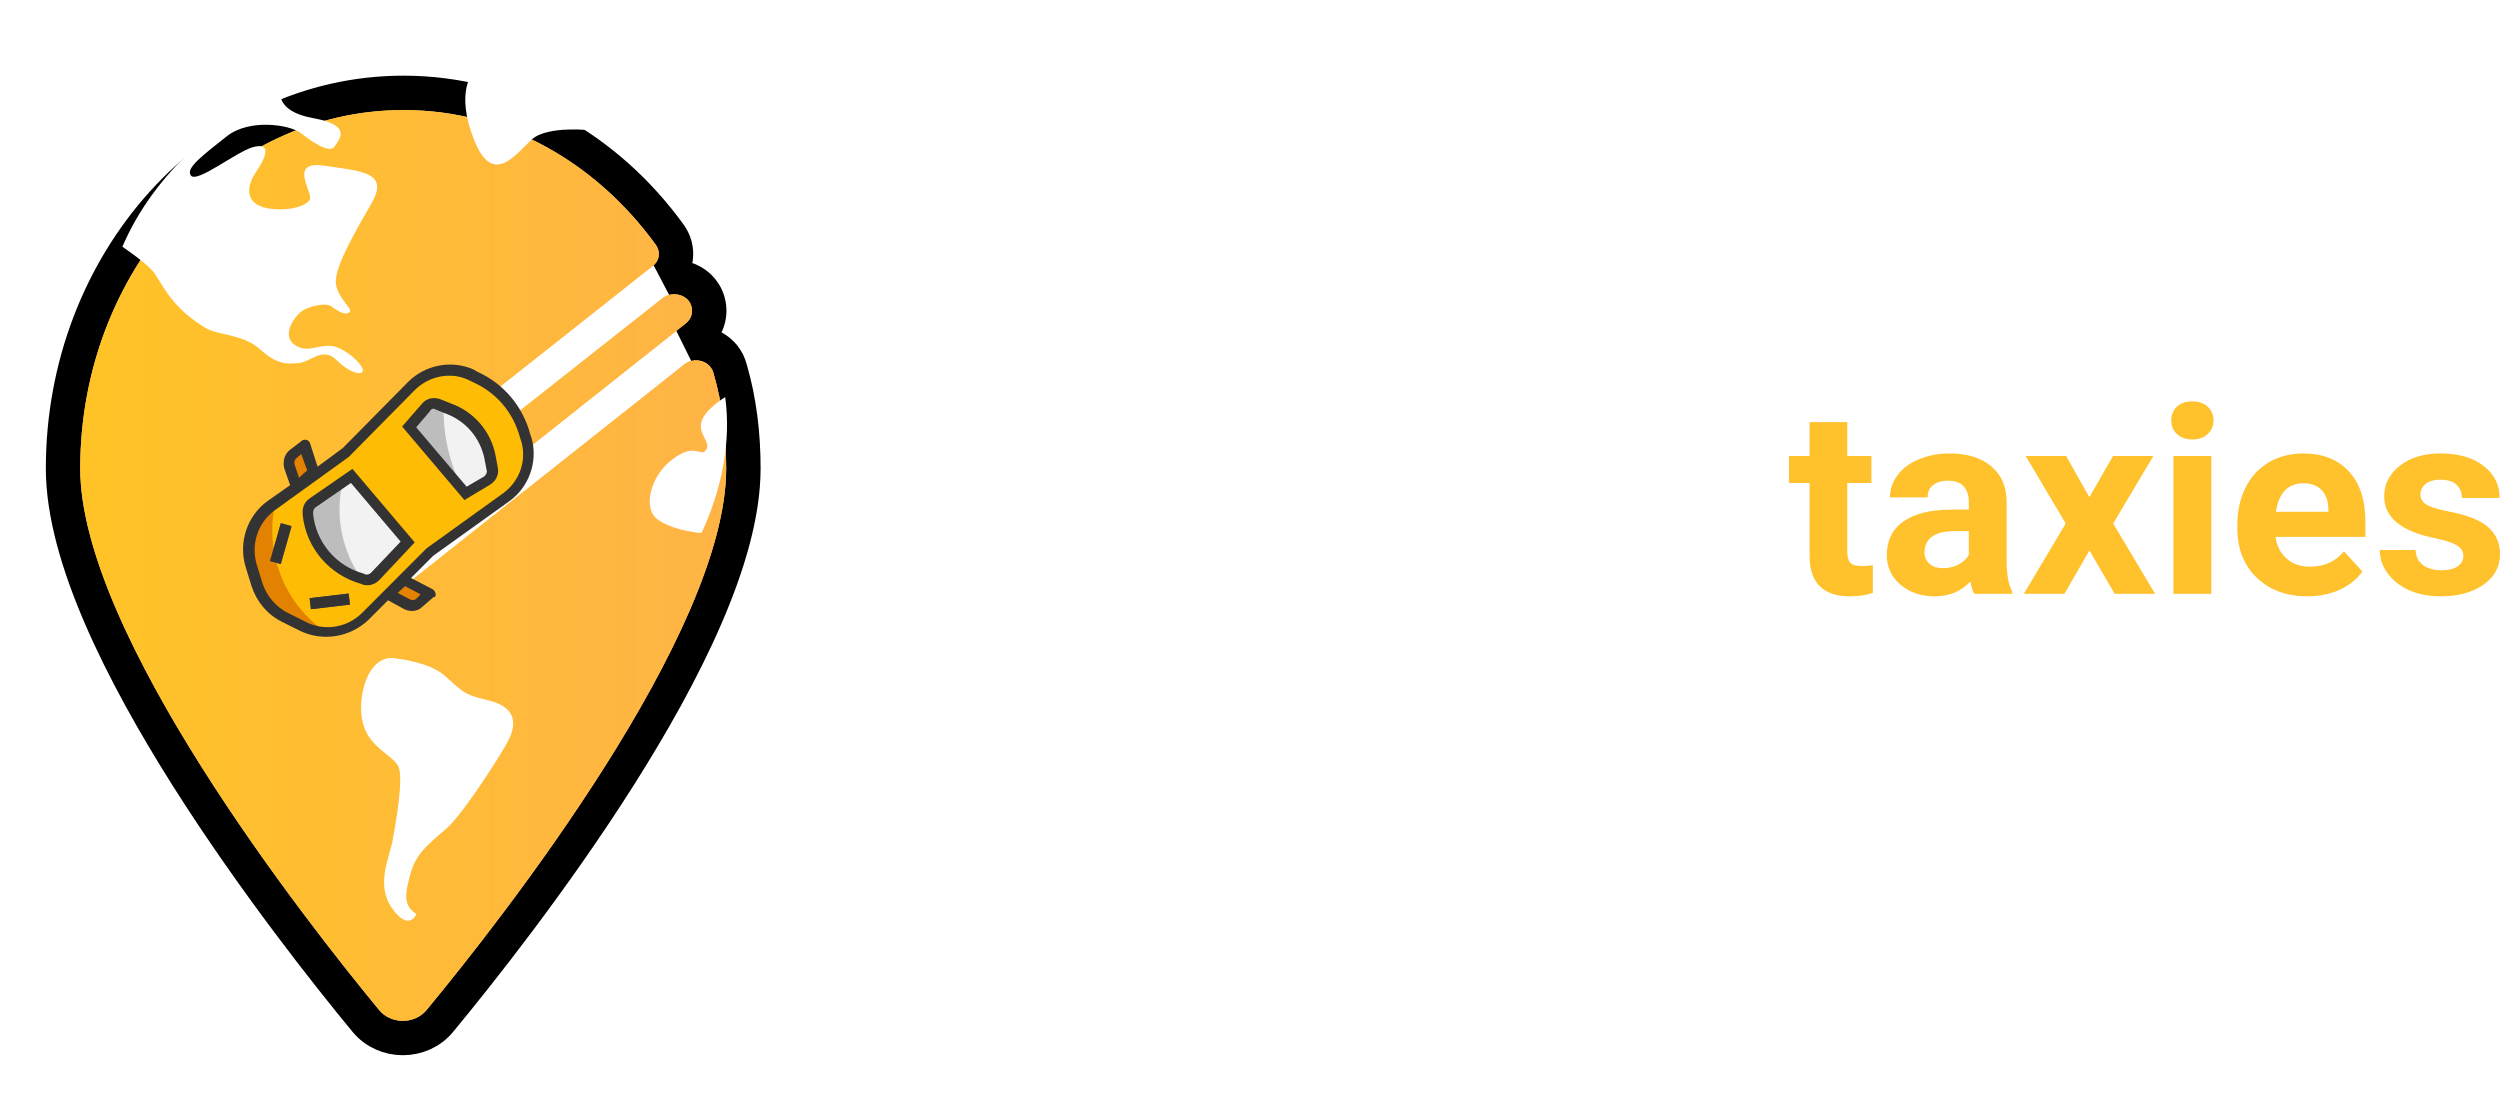 <svg width="218" height="96" viewBox="0 0 218 96" fill="none" xmlns="http://www.w3.org/2000/svg">
<path d="M86 45.067C86 43.206 86.446 41.707 87.337 40.571C88.236 39.435 89.445 38.867 90.964 38.867C92.308 38.867 93.355 39.322 94.103 40.234L94.239 39.091H97.208V50.82C97.208 51.881 96.962 52.804 96.471 53.589C95.988 54.374 95.304 54.972 94.42 55.383C93.536 55.794 92.501 56 91.315 56C90.416 56 89.54 55.821 88.686 55.462C87.832 55.11 87.186 54.654 86.748 54.094L88.198 52.12C89.014 53.025 90.004 53.477 91.168 53.477C92.036 53.477 92.713 53.245 93.196 52.782C93.68 52.326 93.921 51.675 93.921 50.831V50.18C93.166 51.025 92.172 51.447 90.941 51.447C89.468 51.447 88.274 50.879 87.36 49.743C86.453 48.599 86 47.086 86 45.202V45.067ZM89.275 45.303C89.275 46.402 89.498 47.265 89.944 47.893C90.389 48.513 91.001 48.824 91.78 48.824C92.777 48.824 93.491 48.454 93.921 47.714V42.612C93.483 41.872 92.777 41.502 91.802 41.502C91.016 41.502 90.397 41.819 89.944 42.455C89.498 43.09 89.275 44.039 89.275 45.303Z" fill="white"/>
<path d="M103.191 51.223H99.905V34H103.191V51.223Z" fill="white"/>
<path d="M105.39 45.045C105.39 43.841 105.624 42.769 106.092 41.827C106.561 40.885 107.233 40.156 108.11 39.64C108.994 39.124 110.017 38.867 111.181 38.867C112.835 38.867 114.184 39.367 115.226 40.369C116.277 41.371 116.862 42.731 116.983 44.451L117.006 45.28C117.006 47.142 116.481 48.637 115.43 49.766C114.38 50.887 112.971 51.447 111.203 51.447C109.436 51.447 108.023 50.887 106.965 49.766C105.915 48.644 105.39 47.119 105.39 45.191V45.045ZM108.665 45.28C108.665 46.431 108.884 47.314 109.322 47.927C109.76 48.532 110.387 48.835 111.203 48.835C111.997 48.835 112.616 48.536 113.062 47.938C113.508 47.332 113.731 46.368 113.731 45.045C113.731 43.916 113.508 43.041 113.062 42.421C112.616 41.8 111.989 41.49 111.181 41.49C110.38 41.49 109.76 41.8 109.322 42.421C108.884 43.034 108.665 43.987 108.665 45.28Z" fill="white"/>
<path d="M130.072 45.269C130.072 47.213 129.653 48.73 128.814 49.822C127.976 50.906 126.804 51.447 125.301 51.447C123.971 51.447 122.91 50.943 122.117 49.934L121.969 51.223H119.023V34H122.298V40.178C123.053 39.304 124.047 38.867 125.278 38.867C126.774 38.867 127.945 39.412 128.791 40.504C129.645 41.587 130.072 43.116 130.072 45.09V45.269ZM126.797 45.034C126.797 43.808 126.6 42.914 126.208 42.354C125.815 41.786 125.229 41.502 124.451 41.502C123.409 41.502 122.691 41.924 122.298 42.769V47.557C122.698 48.409 123.424 48.835 124.474 48.835C125.531 48.835 126.227 48.319 126.559 47.288C126.718 46.794 126.797 46.043 126.797 45.034Z" fill="white"/>
<path d="M139.206 51.223C139.055 50.932 138.945 50.569 138.877 50.136C138.084 51.01 137.053 51.447 135.784 51.447C134.582 51.447 133.585 51.104 132.792 50.416C132.006 49.728 131.613 48.861 131.613 47.815C131.613 46.529 132.093 45.542 133.052 44.854C134.019 44.166 135.413 43.819 137.234 43.811H138.741V43.116C138.741 42.556 138.594 42.107 138.299 41.771C138.012 41.434 137.555 41.266 136.928 41.266C136.377 41.266 135.942 41.397 135.625 41.658C135.315 41.92 135.16 42.279 135.16 42.735H131.885C131.885 42.032 132.104 41.382 132.542 40.784C132.981 40.186 133.6 39.719 134.401 39.382C135.202 39.038 136.101 38.867 137.098 38.867C138.609 38.867 139.807 39.244 140.691 39.999C141.582 40.746 142.028 41.8 142.028 43.161V48.42C142.035 49.571 142.198 50.442 142.515 51.033V51.223H139.206ZM136.498 48.969C136.981 48.969 137.427 48.865 137.835 48.656C138.243 48.439 138.545 48.151 138.741 47.792V45.706H137.517C135.878 45.706 135.005 46.267 134.9 47.388L134.888 47.579C134.888 47.983 135.032 48.315 135.319 48.577C135.606 48.839 135.999 48.969 136.498 48.969Z" fill="white"/>
<path d="M148 51.223H144.714V34H148V51.223Z" fill="white"/>
<path d="M161.083 36.81V39.764H163.187V42.118H161.083V48.114C161.083 48.558 161.17 48.876 161.345 49.069C161.519 49.261 161.853 49.357 162.346 49.357C162.709 49.357 163.032 49.331 163.312 49.28V51.711C162.668 51.904 162.004 52 161.322 52C159.017 52 157.842 50.864 157.797 48.591V42.118H156V39.764H157.797V36.81H161.083Z" fill="#FFC12C"/>
<path d="M172.148 51.778C171.997 51.489 171.887 51.13 171.818 50.701C171.022 51.567 169.988 52 168.714 52C167.508 52 166.508 51.66 165.712 50.978C164.923 50.297 164.529 49.439 164.529 48.402C164.529 47.129 165.01 46.152 165.973 45.471C166.944 44.79 168.342 44.446 170.169 44.438H171.682V43.75C171.682 43.195 171.534 42.751 171.238 42.417C170.95 42.084 170.492 41.918 169.862 41.918C169.309 41.918 168.873 42.047 168.555 42.306C168.244 42.565 168.088 42.921 168.088 43.372H164.802C164.802 42.676 165.022 42.032 165.461 41.44C165.901 40.848 166.523 40.385 167.326 40.052C168.13 39.712 169.032 39.541 170.033 39.541C171.549 39.541 172.751 39.915 173.638 40.663C174.533 41.403 174.98 42.447 174.98 43.794V49.002C174.987 50.142 175.15 51.004 175.469 51.589V51.778H172.148ZM169.43 49.546C169.916 49.546 170.363 49.442 170.772 49.235C171.182 49.02 171.485 48.736 171.682 48.38V46.315H170.454C168.809 46.315 167.933 46.87 167.827 47.98L167.815 48.169C167.815 48.569 167.96 48.898 168.248 49.157C168.536 49.416 168.93 49.546 169.43 49.546Z" fill="#FFC12C"/>
<path d="M182.19 43.35L184.259 39.764H187.773L184.271 45.649L187.921 51.778H184.396L182.201 48.003L180.018 51.778H176.481L180.131 45.649L176.64 39.764H180.165L182.19 43.35Z" fill="#FFC12C"/>
<path d="M192.822 51.778H189.525V39.764H192.822V51.778ZM189.331 36.654C189.331 36.173 189.494 35.777 189.82 35.466C190.154 35.156 190.605 35 191.174 35C191.735 35 192.182 35.156 192.515 35.466C192.849 35.777 193.016 36.173 193.016 36.654C193.016 37.143 192.845 37.543 192.504 37.854C192.17 38.165 191.727 38.32 191.174 38.32C190.62 38.32 190.173 38.165 189.832 37.854C189.498 37.543 189.331 37.143 189.331 36.654Z" fill="#FFC12C"/>
<path d="M201.204 52C199.399 52 197.928 51.46 196.791 50.379C195.662 49.298 195.097 47.858 195.097 46.059V45.748C195.097 44.542 195.336 43.465 195.813 42.517C196.291 41.562 196.966 40.83 197.837 40.319C198.717 39.801 199.718 39.541 200.84 39.541C202.523 39.541 203.846 40.06 204.809 41.096C205.779 42.132 206.264 43.602 206.264 45.504V46.815H198.429C198.535 47.599 198.853 48.228 199.384 48.702C199.922 49.176 200.601 49.413 201.42 49.413C202.686 49.413 203.675 48.965 204.388 48.069L206.003 49.835C205.51 50.516 204.843 51.049 204.001 51.434C203.16 51.811 202.227 52 201.204 52ZM200.828 42.14C200.176 42.14 199.646 42.355 199.236 42.784C198.834 43.213 198.577 43.828 198.463 44.627H203.034V44.372C203.019 43.661 202.822 43.113 202.443 42.728C202.064 42.336 201.526 42.14 200.828 42.14Z" fill="#FFC12C"/>
<path d="M214.804 48.458C214.804 48.066 214.604 47.758 214.202 47.536C213.808 47.307 213.171 47.103 212.291 46.925C209.365 46.326 207.902 45.112 207.902 43.283C207.902 42.218 208.353 41.329 209.255 40.619C210.165 39.901 211.351 39.541 212.814 39.541C214.376 39.541 215.623 39.901 216.556 40.619C217.496 41.337 217.966 42.269 217.966 43.417H214.679C214.679 42.958 214.528 42.58 214.225 42.284C213.921 41.981 213.447 41.829 212.803 41.829C212.25 41.829 211.821 41.951 211.518 42.195C211.215 42.44 211.063 42.751 211.063 43.128C211.063 43.483 211.234 43.772 211.575 43.994C211.924 44.209 212.507 44.398 213.326 44.56C214.145 44.716 214.835 44.894 215.396 45.093C217.132 45.715 218 46.792 218 48.325C218 49.42 217.519 50.309 216.556 50.989C215.593 51.663 214.35 52 212.826 52C211.795 52 210.877 51.822 210.074 51.467C209.278 51.104 208.652 50.612 208.197 49.99C207.742 49.361 207.515 48.684 207.515 47.958H210.631C210.661 48.528 210.877 48.965 211.279 49.269C211.681 49.572 212.219 49.724 212.894 49.724C213.523 49.724 213.997 49.609 214.315 49.38C214.641 49.143 214.804 48.835 214.804 48.458Z" fill="#FFC12C"/>
<g clip-path="url(#clip0)">
<g filter="url(#filter0_d)">
<path d="M63.324 36.847C63.324 51.241 43.729 76.177 37.198 84.068C36.163 85.331 34.093 85.331 33.059 84.068C26.592 76.24 6.997 51.241 6.997 36.847C6.997 19.613 19.608 5.598 35.193 5.598C44.117 5.598 52.007 10.206 57.181 17.34C57.633 17.971 57.504 18.792 56.857 19.234L24.91 44.486C24.328 44.991 24.264 45.812 24.716 46.38C24.975 46.695 25.428 46.822 25.816 46.822C26.139 46.822 26.463 46.695 26.721 46.506L57.763 22.012C58.538 21.38 59.832 21.633 60.22 22.517C60.479 23.085 60.349 23.779 59.767 24.221L28.791 48.779C28.209 49.284 28.144 50.104 28.597 50.672C28.855 50.988 29.308 51.114 29.696 51.114C30.019 51.114 30.343 50.988 30.601 50.799L59.703 27.756C60.608 27.062 61.966 27.504 62.225 28.577C63.001 31.229 63.324 34.006 63.324 36.847Z" fill="url(#paint0_linear)"/>
<path d="M58.4 16.466L58.395 16.459C52.978 8.991 44.661 4.098 35.193 4.098C18.637 4.098 5.497 18.934 5.497 36.847C5.497 40.746 6.813 45.229 8.783 49.791C10.763 54.378 13.458 59.17 16.335 63.721C22.09 72.824 28.649 81.085 31.901 85.022C33.536 87.013 36.721 87.013 38.356 85.022C41.64 81.053 48.215 72.793 53.977 63.699C56.859 59.151 59.556 54.366 61.537 49.783C63.508 45.225 64.824 40.747 64.824 36.847C64.824 33.904 64.49 30.991 63.673 28.185C63.229 26.442 61.458 25.63 59.906 26.025L60.689 25.405C61.833 24.526 62.121 23.082 61.589 21.904C61.159 20.933 60.276 20.396 59.434 20.226C58.971 20.132 58.465 20.137 57.974 20.264C59.098 19.293 59.262 17.669 58.4 16.466Z" stroke="black" stroke-width="3"/>
</g>
<g filter="url(#filter1_d)">
<path d="M63.324 36.847C63.324 51.241 43.729 76.177 37.198 84.068C36.163 85.331 34.093 85.331 33.059 84.068C26.592 76.24 6.997 51.241 6.997 36.847C6.997 19.613 19.608 5.598 35.193 5.598C44.117 5.598 52.007 10.206 57.181 17.34C57.633 17.971 57.504 18.792 56.857 19.234L24.91 44.486C24.328 44.991 24.264 45.812 24.716 46.38C24.975 46.695 25.428 46.822 25.816 46.822C26.139 46.822 26.463 46.695 26.721 46.506L57.763 22.012C58.538 21.38 59.832 21.633 60.22 22.517C60.479 23.085 60.349 23.779 59.767 24.221L28.791 48.779C28.209 49.284 28.144 50.104 28.597 50.672C28.855 50.988 29.308 51.114 29.696 51.114C30.019 51.114 30.343 50.988 30.601 50.799L59.703 27.756C60.608 27.062 61.966 27.504 62.225 28.577C63.001 31.229 63.324 34.006 63.324 36.847Z" fill="url(#paint1_linear)"/>
</g>
<path d="M31.572 50.662L35.517 52.733C35.84 52.928 36.293 52.863 36.551 52.604L37.521 51.762L32.994 49.367L31.572 50.662Z" fill="#E38100"/>
<path d="M26.657 44.899L28.079 43.669L26.463 38.813L25.493 39.655C25.169 39.914 25.105 40.302 25.234 40.691L26.657 44.899Z" fill="#E38100"/>
<path d="M21.936 49.302L22.453 50.985C22.841 52.216 23.682 53.252 24.846 53.834L26.398 54.611C28.209 55.518 30.408 55.129 31.831 53.705L37.457 48.072L44.118 43.281C45.67 42.18 46.381 40.173 45.928 38.295L45.864 37.971C45.282 35.64 43.665 33.763 41.466 32.791L41.078 32.597C39.332 31.82 37.263 32.209 35.905 33.633L30.149 39.46L23.682 44.122C22.001 45.288 21.289 47.359 21.936 49.302Z" fill="#FFBC05"/>
<path d="M24.005 43.863C23.035 48.201 24.781 52.604 28.403 55.129C27.692 55.129 27.045 54.935 26.463 54.611L24.911 53.834C23.747 53.252 22.906 52.216 22.518 50.985L22.001 49.302C21.419 47.36 22.13 45.223 23.747 44.057L24.005 43.863Z" fill="#E38100"/>
<path d="M31.572 50.468L31.701 50.532C32.024 50.597 32.412 50.532 32.671 50.273L35.581 47.295L30.666 41.532L27.239 43.928C26.98 44.122 26.786 44.446 26.851 44.834V44.964C27.11 47.554 28.985 49.755 31.572 50.468Z" fill="#F2F2F2"/>
<path d="M31.507 50.467C28.985 49.69 27.174 47.554 26.851 44.899V44.77C26.786 44.446 26.98 44.057 27.239 43.863L29.89 42.05C29.179 44.964 29.826 48.007 31.507 50.467Z" fill="#BDBDBD"/>
<path d="M40.561 42.957L35.646 37.194L37.069 35.511C37.327 35.187 37.78 35.122 38.103 35.252L39.073 35.64C40.884 36.353 42.242 37.907 42.63 39.849L42.824 40.885C42.889 41.273 42.695 41.662 42.371 41.856L40.561 42.957Z" fill="#F2F2F2"/>
<path d="M38.168 35.252L38.685 35.446C38.621 37.907 39.203 40.367 40.302 42.633L35.711 37.259L37.133 35.576C37.327 35.187 37.78 35.058 38.168 35.252Z" fill="#BDBDBD"/>
<path d="M30.402 51.758L26.998 52.16L27.112 53.125L30.516 52.722L30.402 51.758Z" fill="#555160"/>
<path d="M25.422 45.886L24.489 45.62L23.548 48.92L24.481 49.185L25.422 45.886Z" fill="#555160"/>
<path d="M36.163 47.295L30.731 40.885L26.98 43.475C26.528 43.798 26.334 44.316 26.398 44.834V44.964C26.722 47.813 28.726 50.144 31.507 50.921L31.636 50.985C32.154 51.115 32.671 50.985 33.059 50.597L36.163 47.295ZM31.83 50.079L31.701 50.014C29.308 49.367 27.562 47.295 27.304 44.834V44.705C27.304 44.511 27.368 44.381 27.498 44.252L30.602 42.115L34.935 47.23L32.348 49.95C32.218 50.079 32.025 50.144 31.83 50.079Z" fill="#333333"/>
<path d="M35.064 37.194L40.496 43.604L42.759 42.245C43.277 41.921 43.535 41.338 43.406 40.755L43.212 39.719C42.824 37.648 41.337 35.899 39.332 35.187L38.362 34.799C37.78 34.604 37.198 34.734 36.81 35.187L35.064 37.194ZM37.974 35.705L38.944 36.093C40.625 36.741 41.854 38.165 42.242 39.978L42.436 41.014C42.501 41.209 42.371 41.403 42.242 41.532L40.69 42.439L36.292 37.259L37.456 35.899C37.586 35.64 37.78 35.576 37.974 35.705Z" fill="#333333"/>
<path d="M25.422 45.886L24.49 45.62L23.551 48.921L24.484 49.187L25.422 45.886Z" fill="#333333"/>
<path d="M30.404 51.755L27 52.156L27.113 53.121L30.517 52.719L30.404 51.755Z" fill="#333333"/>
<path d="M37.974 51.762C37.974 51.633 37.844 51.439 37.715 51.374L35.84 50.403L37.78 48.46L44.376 43.734C46.122 42.504 46.898 40.302 46.381 38.295L46.252 37.907C45.605 35.446 43.923 33.439 41.595 32.403L41.272 32.209C39.332 31.367 37.069 31.82 35.581 33.309L29.89 39.072L27.692 40.691L27.045 38.684C26.98 38.425 26.721 38.295 26.463 38.36C26.398 38.36 26.333 38.425 26.333 38.425L25.234 39.266C24.781 39.655 24.652 40.237 24.781 40.82L25.299 42.309L23.359 43.669C21.548 44.964 20.772 47.295 21.419 49.431L21.936 51.115C22.389 52.475 23.294 53.575 24.587 54.223L26.139 55C28.144 55.971 30.537 55.583 32.154 54.029L33.835 52.345L35.258 53.122C35.775 53.381 36.422 53.316 36.81 52.928L37.78 52.086C37.974 52.086 38.038 51.892 37.974 51.762ZM26.075 41.662L25.687 40.496C25.622 40.302 25.687 40.108 25.816 39.978L26.269 39.59L26.786 41.014L26.075 41.662ZM26.657 54.223L25.105 53.446C24.07 52.928 23.294 52.021 22.906 50.921L22.389 49.237C21.871 47.489 22.453 45.611 23.941 44.511L30.408 39.849L36.163 34.022C37.392 32.791 39.267 32.403 40.819 33.115L41.207 33.309C43.277 34.216 44.764 35.964 45.346 38.166L45.475 38.554C45.928 40.237 45.282 41.986 43.859 43.022L37.198 47.813L31.572 53.446C30.278 54.741 28.273 55.065 26.657 54.223ZM36.292 52.216C36.163 52.345 35.904 52.345 35.775 52.28L34.676 51.698L35.322 51.115L36.681 51.827L36.292 52.216Z" fill="#333333"/>
<path d="M10.671 21.516C13.47 14.983 19.242 10.302 24.49 7.872C24.49 7.872 23.898 9.686 27.308 10.302C30.718 10.919 29.628 12.096 29.18 12.769C28.733 13.441 27.196 12.348 26.218 11.591C25.212 10.863 21.774 10.33 19.789 11.872C17.833 13.441 16.1 14.674 16.659 15.319C17.218 15.964 20.628 13.217 22.081 12.825C23.562 12.432 23.367 13.469 22.333 14.983C21.299 16.496 21.578 17.841 23.283 18.15C24.988 18.486 26.805 17.982 27.028 17.365C27.28 16.748 25.1 13.974 28.286 14.45C31.472 14.927 33.988 14.983 32.395 17.729C30.801 20.504 28.985 23.615 29.32 24.932C29.655 26.249 30.885 27.006 30.438 27.258C29.991 27.51 29.348 27.034 28.873 26.698C28.398 26.361 26.861 26.698 26.218 27.202C25.575 27.735 24.569 29.276 25.687 30.061C26.805 30.845 27.671 30.033 28.901 30.173C30.103 30.313 31.696 31.826 31.64 32.303C31.584 32.779 30.522 32.555 29.32 31.378C28.118 30.201 27.056 31.602 26.022 31.658C24.988 31.742 24.205 31.826 22.668 30.453C21.131 29.08 18.979 29.276 17.833 28.547C14.563 26.529 14.032 24.343 13.221 23.531C12.495 22.746 10.671 21.516 10.671 21.516Z" fill="white"/>
<path d="M34.651 57.439C34.651 57.439 37.389 57.71 38.783 58.918C40.153 60.126 40.348 60.57 42.451 61.038C44.554 61.507 45.484 62.69 44.09 65.008C42.72 67.326 40.251 71.024 39.052 72.133C37.854 73.243 36.387 74.155 35.849 76.004C35.311 77.853 35.115 78.963 36.313 79.703C36.313 79.703 35.678 81.281 34.21 79.234C32.743 77.212 33.941 74.796 34.21 73.415C34.479 72.035 35.213 67.868 34.748 66.857C34.284 65.846 32.181 65.205 31.643 63.06C31.08 60.94 32.034 56.822 34.651 57.439Z" fill="white"/>
<path d="M41.283 6.297C45.132 7.172 48.595 9.182 51.604 11.37C51.604 11.37 47.752 10.912 46.377 12.157C45.003 13.402 42.96 16.384 41.326 12.157C39.655 7.93 41.283 6.297 41.283 6.297Z" fill="white"/>
<path d="M61.167 46.481C62.945 42.685 63.772 38.499 63.236 34.627C63.236 34.627 61.431 35.714 61.159 36.812C60.878 37.932 62.042 38.559 61.564 39.234C61.108 39.919 60.672 38.544 58.689 40.011C56.683 41.467 55.971 44.428 57.427 45.355C58.84 46.317 61.167 46.481 61.167 46.481Z" fill="white"/>
</g>
<defs>
<filter id="filter0_d" x="-0.003" y="2.598" width="70.327" height="93.417" filterUnits="userSpaceOnUse" color-interpolation-filters="sRGB">
<feFlood flood-opacity="0" result="BackgroundImageFix"/>
<feColorMatrix in="SourceAlpha" type="matrix" values="0 0 0 0 0 0 0 0 0 0 0 0 0 0 0 0 0 0 127 0"/>
<feOffset dy="4"/>
<feGaussianBlur stdDeviation="2"/>
<feColorMatrix type="matrix" values="0 0 0 0 0 0 0 0 0 0 0 0 0 0 0 0 0 0 0.25 0"/>
<feBlend mode="normal" in2="BackgroundImageFix" result="effect1_dropShadow"/>
<feBlend mode="normal" in="SourceGraphic" in2="effect1_dropShadow" result="shape"/>
</filter>
<filter id="filter1_d" x="2.997" y="5.598" width="64.327" height="87.417" filterUnits="userSpaceOnUse" color-interpolation-filters="sRGB">
<feFlood flood-opacity="0" result="BackgroundImageFix"/>
<feColorMatrix in="SourceAlpha" type="matrix" values="0 0 0 0 0 0 0 0 0 0 0 0 0 0 0 0 0 0 127 0"/>
<feOffset dy="4"/>
<feGaussianBlur stdDeviation="2"/>
<feColorMatrix type="matrix" values="0 0 0 0 0 0 0 0 0 0 0 0 0 0 0 0 0 0 0.25 0"/>
<feBlend mode="normal" in2="BackgroundImageFix" result="effect1_dropShadow"/>
<feBlend mode="normal" in="SourceGraphic" in2="effect1_dropShadow" result="shape"/>
</filter>
<linearGradient id="paint0_linear" x1="6.997" y1="45.328" x2="63.355" y2="45.328" gradientUnits="userSpaceOnUse">
<stop stop-color="#FFC326"/>
<stop offset="1" stop-color="#FFB446"/>
</linearGradient>
<linearGradient id="paint1_linear" x1="6.997" y1="45.328" x2="63.355" y2="45.328" gradientUnits="userSpaceOnUse">
<stop stop-color="#FFC326"/>
<stop offset="1" stop-color="#FFB446"/>
</linearGradient>
<clipPath id="clip0">
<rect width="68.572" height="95.63" fill="white"/>
</clipPath>
</defs>
</svg>
